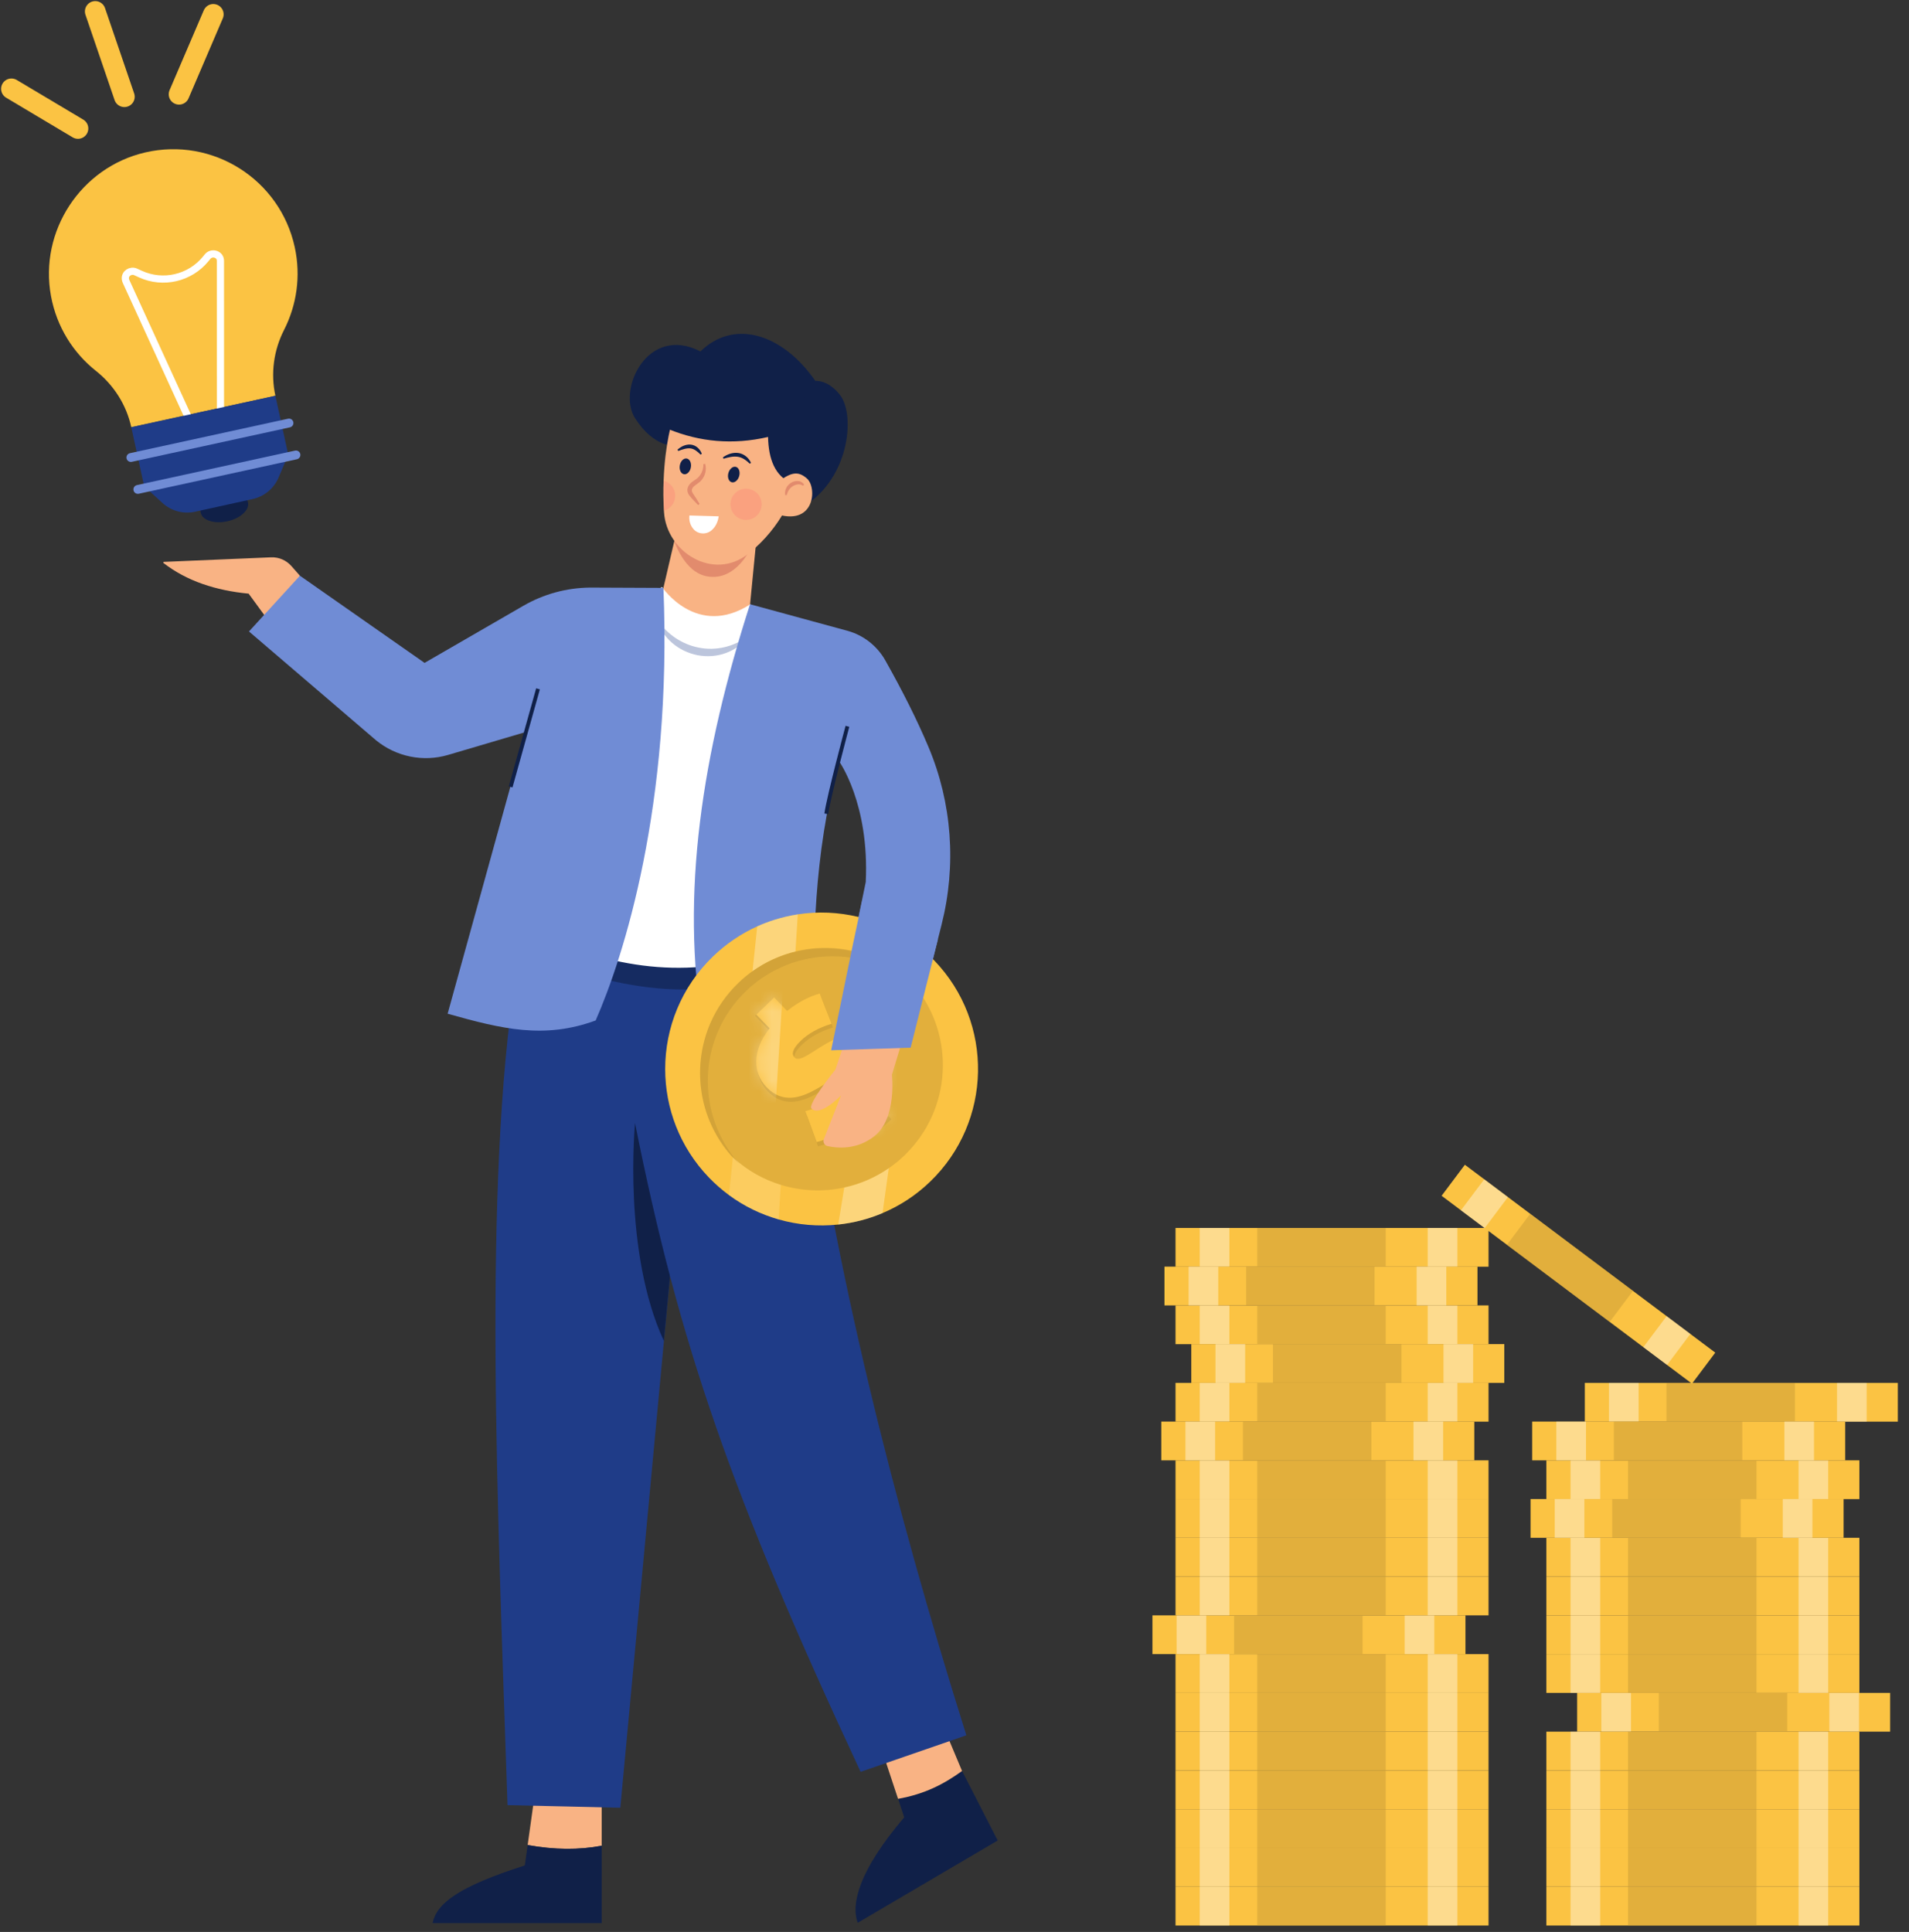 <svg width="167" height="169" viewBox="0 0 167 169" fill="none" xmlns="http://www.w3.org/2000/svg">
<rect x="0" y="0" width="167" height="169" fill="#333333" stroke="none"/>
<path d="M84.162 154.92C82.529 156.1 80.842 156.951 78.563 157.354L79.1 158.974C75.126 163.648 74.436 166.53 75.03 168.201L87.278 161.001L84.162 154.92Z" fill="#102048"/>
<path d="M81.229 147.931L76.184 150.173L78.562 157.354C80.84 156.951 82.528 156.1 84.161 154.92L81.229 147.931Z" fill="#F9B384"/>
<path d="M52.638 161.458V153.649L47.257 153.537L46.16 161.396C48.535 161.827 50.683 161.826 52.638 161.458Z" fill="#F9B384"/>
<path d="M46.161 161.396L45.912 163.179C40.071 165.054 38.217 166.492 37.84 168.224H52.639V161.458C50.684 161.826 48.536 161.827 46.161 161.396Z" fill="#102048"/>
<path d="M70.353 91.2L59.984 103.87L59.254 104.765L58.08 117.311L54.266 158.134L44.398 157.908C43.52 131.411 42.242 103.864 45.127 85.257L46.136 78.644L69.681 80.326L70.353 91.2Z" fill="#1F3C88"/>
<path d="M26.237 50.362L25.489 49.513C25.04 49.004 24.386 48.725 23.708 48.753L14.34 49.15C14.287 49.152 14.265 49.22 14.307 49.253C16.34 50.827 18.866 51.653 21.752 51.931L24.639 55.883L26.237 50.362Z" fill="#F9B384"/>
<path d="M59.983 103.87L59.253 104.765L58.079 117.311C54.46 109.484 55.553 98.263 55.553 98.263L59.983 103.87Z" fill="#102048"/>
<path d="M70.354 91.2C72.924 110.598 78.144 131.453 84.537 151.799L75.287 154.994C63.963 130.721 59.423 117.604 55.555 98.263L70.354 91.2Z" fill="#1F3C88"/>
<path d="M59.333 45.849L57.742 52.688L61.189 56.164L65.378 55.323L66.332 45.513L59.333 45.849Z" fill="#F9B384"/>
<path opacity="0.6" d="M47.312 84.221C52.021 85.314 58.412 88.005 66.484 85.566L67.493 81.866L48.069 81.362L47.312 84.221Z" fill="#102048"/>
<path d="M57.913 51.343C57.913 51.343 60.94 55.883 65.649 52.856L69.854 60.172L67.92 83.044C60.867 85.748 54.063 84.854 47.402 81.866L52.448 55.127L57.913 51.343Z" fill="white"/>
<g opacity="0.3">
<path d="M57.488 54.23C57.955 54.876 58.501 55.418 59.126 55.831C59.751 56.238 60.444 56.528 61.166 56.657C61.886 56.8 62.633 56.781 63.358 56.618C64.085 56.451 64.78 56.125 65.449 55.687C64.974 56.329 64.29 56.836 63.51 57.12C62.73 57.413 61.864 57.47 61.04 57.318C60.218 57.156 59.436 56.791 58.809 56.247C58.18 55.71 57.704 55 57.488 54.23Z" fill="#1F3C88"/>
</g>
<path d="M58.037 51.427L51.622 51.399C49.571 51.417 47.559 51.966 45.783 52.992L37.141 57.986L26.238 50.362L21.781 55.239L32.894 64.756C34.657 66.202 37.02 66.681 39.207 66.036L45.97 64.04L39.159 88.677C43.94 90.022 47.621 90.911 52.109 89.266C54.547 83.716 58.815 70.449 58.037 51.427Z" fill="#708CD5"/>
<path d="M59.087 38.982C59.087 38.982 57.261 39.242 55.556 36.585C53.964 34.105 56.635 28.362 61.274 30.741C64.217 27.882 68.429 29.164 71.328 33.322C71.328 33.322 72.407 33.192 73.466 34.525C74.894 36.323 74.288 42.203 69.9 44.529L59.087 38.982Z" fill="#102048"/>
<path d="M58.988 47.315C58.988 47.315 59.83 50.058 61.86 50.418C64.467 50.88 65.739 47.806 65.739 47.806L58.988 47.315Z" fill="#E28B6D"/>
<path d="M69.958 37.922L69.426 42.944C69.426 42.944 68.528 46.008 65.464 48.44C62.397 50.872 58.3 48.282 58.088 44.794C58.085 44.757 58.085 44.717 58.081 44.68C58.027 43.735 58.024 42.853 58.054 42.046C58.172 38.706 58.855 36.651 58.855 36.651L64.3 34.327L69.958 37.922Z" fill="#F9B384"/>
<path d="M69.251 42.269C67.797 41.639 67.235 40.174 67.189 38.225C64.084 38.944 61.206 38.647 58.506 37.551L57.039 34.855L63.224 32.516L70.282 34.379L71.828 39.058L69.251 42.269Z" fill="#102048"/>
<path d="M64.665 41.642C64.563 42.014 64.269 42.257 64.007 42.185C63.746 42.113 63.617 41.754 63.718 41.382C63.821 41.01 64.115 40.767 64.377 40.839C64.638 40.91 64.767 41.27 64.665 41.642Z" fill="#102048"/>
<path d="M60.437 40.883C60.505 40.503 60.344 40.157 60.077 40.109C59.811 40.061 59.539 40.33 59.471 40.709C59.403 41.089 59.564 41.435 59.831 41.483C60.097 41.531 60.369 41.262 60.437 40.883Z" fill="#102048"/>
<path d="M61.684 40.573C61.796 40.939 61.751 41.357 61.564 41.709C61.471 41.885 61.343 42.046 61.188 42.177C61.036 42.306 60.879 42.395 60.761 42.497C60.646 42.593 60.554 42.709 60.531 42.819C60.5 42.921 60.54 43.037 60.627 43.179C60.82 43.462 61.023 43.77 61.2 44.081L61.076 44.179C60.817 43.923 60.572 43.671 60.336 43.381C60.219 43.236 60.093 42.997 60.145 42.739C60.198 42.495 60.346 42.318 60.505 42.188C60.663 42.062 60.819 41.971 60.946 41.876C61.071 41.783 61.176 41.665 61.267 41.534C61.441 41.268 61.542 40.942 61.529 40.601L61.684 40.573Z" fill="#E28B6D"/>
<path d="M63.238 40.01C63.608 39.743 64.084 39.559 64.588 39.625C64.837 39.659 65.076 39.768 65.266 39.924C65.458 40.078 65.6 40.277 65.7 40.487L65.593 40.563C65.271 40.255 64.934 40.012 64.539 39.956C64.144 39.895 63.725 40.003 63.297 40.127L63.238 40.01Z" fill="#102048"/>
<path d="M59.266 39.339C59.417 39.202 59.589 39.083 59.786 39C59.981 38.917 60.205 38.868 60.434 38.892C60.663 38.917 60.883 39.022 61.045 39.172C61.21 39.319 61.322 39.505 61.397 39.696L61.286 39.767C61.008 39.488 60.728 39.261 60.397 39.225C60.064 39.185 59.704 39.316 59.334 39.451L59.266 39.339Z" fill="#102048"/>
<path d="M60.311 45.093L62.87 45.167C62.799 45.674 62.598 46.087 62.245 46.39C61.777 46.793 61.052 46.744 60.656 46.271C60.385 45.947 60.264 45.557 60.311 45.093Z" fill="white"/>
<path opacity="0.4" d="M66.234 45.08C66.768 44.546 66.768 43.68 66.234 43.146C65.7 42.611 64.833 42.611 64.299 43.146C63.765 43.68 63.765 44.546 64.299 45.08C64.833 45.614 65.7 45.614 66.234 45.08Z" fill="#FC8879"/>
<path opacity="0.4" d="M59.07 43.368C59.07 43.99 58.653 44.518 58.081 44.68C58.027 43.734 58.024 42.853 58.054 42.046C58.639 42.197 59.07 42.732 59.07 43.368Z" fill="#FC8879"/>
<path d="M75.736 77.158L72.708 91.873L79.659 91.649L82.377 80.856C83.674 75.703 83.291 70.263 81.233 65.364C80.227 62.971 78.946 60.431 77.454 57.78C76.737 56.506 75.546 55.566 74.136 55.18L65.613 52.856C61.437 65.822 59.484 78.32 61.497 89.967L71.111 88.762C71.236 82.344 71.077 75.189 73.381 66.563C73.381 66.563 76.072 70.262 75.736 77.158Z" fill="#708CD5"/>
<path d="M68.103 42.127C69.253 41.275 69.848 41.201 70.601 41.867C71.511 42.672 71.275 46.162 67.746 44.903L68.103 42.127Z" fill="#F9B384"/>
<path d="M68.691 43.312C68.656 43.116 68.679 42.9 68.77 42.709C68.858 42.516 69.009 42.352 69.189 42.238C69.37 42.125 69.585 42.06 69.806 42.077C70.024 42.086 70.255 42.213 70.345 42.412L70.238 42.489C70.106 42.383 69.954 42.361 69.804 42.372C69.652 42.386 69.5 42.441 69.365 42.523C69.09 42.689 68.905 42.962 68.823 43.313H68.691V43.312Z" fill="#E28B6D"/>
<path d="M46.903 60.212L44.508 68.792L44.832 68.883L47.227 60.303L46.903 60.212Z" fill="#102048"/>
<path d="M72.45 71.212L72.117 71.162C72.368 69.491 73.906 63.736 73.971 63.492L74.296 63.579C74.28 63.639 72.698 69.559 72.45 71.212Z" fill="#102048"/>
<path d="M81.369 103.367C80.123 104.57 78.705 105.486 77.199 106.119C75.957 106.647 74.649 106.98 73.323 107.119C71.58 107.307 69.812 107.155 68.114 106.671C66.577 106.233 65.099 105.523 63.765 104.539C63.15 104.085 62.565 103.575 62.017 103.007C59.463 100.352 58.19 96.932 58.191 93.514C58.189 89.927 59.59 86.345 62.38 83.658C62.955 83.108 63.56 82.614 64.194 82.186C64.851 81.737 65.537 81.354 66.245 81.035C66.73 80.816 67.223 80.63 67.724 80.471C68.401 80.256 69.093 80.094 69.791 79.985C71.547 79.716 73.342 79.791 75.074 80.207C75.933 80.409 76.776 80.7 77.592 81.076C78.595 81.537 79.552 82.128 80.442 82.841C80.891 83.2 81.32 83.594 81.731 84.019C86.972 89.463 86.811 98.123 81.369 103.367Z" fill="#FBC343"/>
<path opacity="0.4" d="M79.748 85.926C79.825 86.014 79.9 86.102 79.972 86.192C83.594 90.564 83.284 97.059 79.127 101.063C78.691 101.483 78.229 101.86 77.746 102.193C76.548 103.021 75.224 103.584 73.853 103.88C72.019 104.279 70.102 104.198 68.301 103.646C66.782 103.182 65.346 102.378 64.11 101.24C64.066 101.201 64.022 101.159 63.978 101.116C60.12 96.744 60.357 90.066 64.598 85.98C64.989 85.603 65.402 85.26 65.829 84.954C66.984 84.127 68.259 83.553 69.584 83.23C72.088 82.617 74.761 82.899 77.1 84.066C78.049 84.54 78.943 85.161 79.748 85.926Z" fill="#BB9132"/>
<path opacity="0.4" d="M80.044 86.316C80.158 86.433 80.27 86.553 80.374 86.676C76.151 82.656 69.481 82.631 65.254 86.701C61.028 90.772 60.804 97.439 64.663 101.81C64.544 101.701 64.429 101.584 64.315 101.466C60.118 97.109 60.235 90.183 64.578 85.999C68.921 81.815 75.847 81.958 80.044 86.316Z" fill="#BB9132"/>
<path opacity="0.3" d="M69.791 79.985L69.587 83.224L69.587 83.231C69.309 83.298 69.037 83.377 68.767 83.467C68.718 83.483 68.673 83.497 68.625 83.513C68.587 83.527 68.545 83.54 68.504 83.556C68.496 83.556 68.49 83.559 68.481 83.563C68.118 83.694 67.761 83.844 67.41 84.013C67.334 84.05 67.255 84.088 67.178 84.129C67.128 84.157 67.073 84.183 67.023 84.211C66.92 84.268 66.819 84.321 66.717 84.381C66.691 84.397 66.667 84.409 66.643 84.428C66.618 84.44 66.596 84.455 66.573 84.469C66.465 84.532 66.356 84.6 66.248 84.671C66.23 84.68 66.216 84.69 66.2 84.702C66.148 84.734 66.101 84.768 66.049 84.8C65.976 84.85 65.903 84.901 65.832 84.954L66.245 81.035C66.73 80.816 67.223 80.63 67.724 80.47C68.401 80.256 69.093 80.094 69.791 79.985Z" fill="white"/>
<path opacity="0.15" d="M68.305 103.646L68.115 106.672C66.577 106.234 65.1 105.522 63.766 104.538L64.112 101.248L64.114 101.24C64.204 101.323 64.296 101.404 64.39 101.483C65.56 102.494 66.898 103.217 68.305 103.646Z" fill="white"/>
<path opacity="0.15" d="M80.445 82.841L79.986 86.136L79.978 86.192C79.905 86.102 79.831 86.014 79.753 85.926C78.948 85.161 78.054 84.54 77.106 84.066L77.108 84.053L77.595 81.076C78.598 81.536 79.556 82.126 80.445 82.841Z" fill="white"/>
<path opacity="0.3" d="M77.751 102.193L77.204 106.12C75.959 106.648 74.653 106.979 73.328 107.119L73.859 103.88C75.23 103.584 76.554 103.021 77.751 102.193Z" fill="white"/>
<g opacity="0.4">
<path d="M76.791 96.674L77.975 97.903L76.289 99.484L75.158 98.309C73.986 99.309 72.624 100.046 71.564 100.275L70.571 97.56C71.718 97.288 72.959 96.626 73.812 95.804C74.555 95.09 74.671 94.678 74.415 94.412C73.476 93.437 69.947 98.353 67.162 95.462C65.957 94.21 65.851 92.283 67.422 90.279L66.051 88.855L67.613 87.35L68.963 88.752C69.856 88.04 70.858 87.483 71.831 87.229L72.868 89.88C71.73 90.229 70.829 90.734 70.153 91.385C69.388 92.122 69.359 92.578 69.615 92.844C70.51 93.774 74.051 88.87 76.803 91.727C77.955 92.923 78.219 94.721 76.791 96.674Z" fill="#BB9132"/>
</g>
<path d="M76.521 96.391L77.699 97.614L76.145 99.111L75.019 97.943C73.853 98.938 72.498 99.67 71.444 99.899L70.455 97.197C71.597 96.926 72.832 96.268 73.681 95.45C74.419 94.739 74.535 94.329 74.28 94.065C73.346 93.095 69.834 97.986 67.064 95.109C65.864 93.864 65.759 91.946 67.323 89.952L66.165 88.751L67.719 87.253L68.855 88.433C69.745 87.725 70.741 87.17 71.709 86.918L72.742 89.556C71.609 89.903 70.712 90.405 70.04 91.053C69.279 91.786 69.249 92.24 69.504 92.505C70.396 93.43 73.918 88.55 76.657 91.393C77.803 92.583 77.942 94.448 76.521 96.391Z" fill="#FBC343"/>
<mask id="mask0_2927_4396" style="mask-type:luminance" maskUnits="userSpaceOnUse" x="66" y="86" width="12" height="14">
<path d="M76.521 96.391L77.699 97.614L76.145 99.111L75.019 97.943C73.853 98.938 72.498 99.67 71.444 99.899L70.455 97.197C71.597 96.926 72.832 96.268 73.681 95.45C74.419 94.739 74.535 94.33 74.28 94.065C73.346 93.095 69.834 97.986 67.064 95.11C65.864 93.864 65.759 91.946 67.323 89.952L66.165 88.751L67.719 87.254L68.855 88.433C69.745 87.725 70.741 87.17 71.709 86.918L72.742 89.556C71.609 89.903 70.712 90.405 70.04 91.053C69.279 91.786 69.249 92.24 69.504 92.505C70.396 93.43 73.918 88.551 76.657 91.394C77.803 92.583 77.942 94.448 76.521 96.391Z" fill="white"/>
</mask>
<g mask="url(#mask0_2927_4396)">
<path opacity="0.3" d="M65.306 75.767L61.512 111.71L66.872 112.249L69.156 75.891L65.306 75.767Z" fill="white"/>
<path opacity="0.3" d="M72.125 114.867L78.954 73.186L82.245 74.042L76.382 116.165L72.125 114.867Z" fill="white"/>
</g>
<path d="M73.953 90.969L73.076 93.571C73.076 93.571 70.644 96.578 70.986 96.96C71.701 97.759 73.572 95.825 73.572 95.825L72.062 99.672C71.98 99.927 72.132 100.198 72.394 100.256C73.209 100.439 74.931 100.615 76.477 99.4C78.487 97.82 78.02 94.021 78.02 94.021L78.881 91.205L73.953 90.969Z" fill="#F9B384"/>
<path d="M82.045 82.186L81.224 85.445L81.207 85.513L81.076 86.027L79.663 91.647L77.847 91.708L77.373 91.722L72.711 91.873L72.785 91.506L72.859 91.15L73.094 90.016L73.165 89.659L73.7 87.07L73.767 86.73L74.483 83.249L74.665 82.364L74.672 82.347V82.344L75.432 78.757C76.135 78.858 76.828 79.012 77.504 79.217C79.202 79.739 81.75 80.185 82.045 82.186Z" fill="#708CD5"/>
<path d="M25.782 21.612C24.491 15.694 18.608 11.961 12.688 13.338C7.068 14.646 3.413 20.221 4.46 25.895C4.96 28.6 6.41 30.872 8.393 32.445C9.958 33.687 11.059 35.419 11.485 37.371L24.091 34.621C23.666 32.672 23.942 30.639 24.849 28.861C25.949 26.703 26.339 24.165 25.782 21.612Z" fill="#FBC343"/>
<path d="M12.285 23.977L11.867 23.786C11.439 23.591 10.929 23.913 10.967 24.383C10.973 24.463 10.994 24.545 11.03 24.623L16.659 36.921L19.285 36.348L19.283 22.823C19.283 22.795 19.281 22.767 19.278 22.739C19.215 22.198 18.502 22.024 18.158 22.448L18.002 22.639C16.623 24.334 14.273 24.884 12.285 23.977Z" stroke="white" stroke-width="0.63" stroke-miterlimit="10"/>
<path d="M21.696 43.949C21.84 44.612 21.031 45.352 19.888 45.601C18.744 45.85 17.7 45.515 17.556 44.852C17.411 44.189 18.221 43.449 19.364 43.2C20.507 42.95 21.551 43.286 21.696 43.949Z" fill="#102048"/>
<path d="M11.484 37.371L24.091 34.621L25.237 39.875L12.638 42.653L11.484 37.371Z" fill="#1F3C88"/>
<path d="M12.609 42.533L25.216 39.784L24.367 41.777C23.96 42.733 23.116 43.433 22.102 43.656L17.069 44.764C16.048 44.989 14.981 44.703 14.209 43.997C13.446 43.299 12.609 42.533 12.609 42.533Z" fill="#1F3C88"/>
<path d="M25.366 37.381L11.531 40.398C11.323 40.443 11.117 40.311 11.071 40.103C11.026 39.896 11.159 39.689 11.366 39.644L25.201 36.627C25.409 36.581 25.615 36.714 25.66 36.922C25.706 37.129 25.573 37.336 25.366 37.381Z" fill="#708CD5"/>
<path d="M25.975 40.172L12.14 43.19C11.933 43.235 11.726 43.102 11.681 42.895C11.636 42.687 11.768 42.481 11.976 42.435L25.811 39.418C26.018 39.373 26.225 39.506 26.27 39.713C26.315 39.92 26.182 40.127 25.975 40.172Z" fill="#708CD5"/>
<path d="M1 7.77L6.821 11.239" stroke="#FBC343" stroke-width="1.807" stroke-miterlimit="10" stroke-linecap="round" stroke-linejoin="round"/>
<path d="M18.659 1.256L15.664 8.247" stroke="#FBC343" stroke-width="1.807" stroke-miterlimit="10" stroke-linecap="round" stroke-linejoin="round"/>
<path d="M8.332 1L10.88 8.463" stroke="#FBC343" stroke-width="1.807" stroke-miterlimit="10" stroke-linecap="round" stroke-linejoin="round"/>
<path d="M130.218 107.416H102.836V110.807H130.218V107.416Z" fill="#FBC343"/>
<path opacity="0.4" d="M121.221 107.416H109.984V110.807H121.221V107.416Z" fill="#BB9132"/>
<path opacity="0.4" d="M107.547 107.416H104.953V110.807H107.547V107.416Z" fill="white"/>
<path opacity="0.4" d="M127.492 107.416H124.898V110.807H127.492V107.416Z" fill="white"/>
<path d="M130.218 114.192H102.836V117.584H130.218V114.192Z" fill="#FBC343"/>
<path opacity="0.4" d="M121.221 114.192H109.984V117.584H121.221V114.192Z" fill="#BB9132"/>
<path opacity="0.4" d="M107.547 114.192H104.953V117.584H107.547V114.192Z" fill="white"/>
<path opacity="0.4" d="M127.492 114.192H124.898V117.584H127.492V114.192Z" fill="white"/>
<path d="M129.25 110.801H101.867V114.193H129.25V110.801Z" fill="#FBC343"/>
<path opacity="0.4" d="M120.248 110.801H109.012V114.193H120.248V110.801Z" fill="#BB9132"/>
<path opacity="0.4" d="M106.574 110.801H103.98V114.193H106.574V110.801Z" fill="white"/>
<path opacity="0.4" d="M126.524 110.801H123.93V114.193H126.524V110.801Z" fill="white"/>
<path d="M130.218 120.969H102.836V124.36H130.218V120.969Z" fill="#FBC343"/>
<path opacity="0.4" d="M121.221 120.969H109.984V124.36H121.221V120.969Z" fill="#BB9132"/>
<path opacity="0.4" d="M107.547 120.969H104.953V124.36H107.547V120.969Z" fill="white"/>
<path opacity="0.4" d="M127.492 120.969H124.898V124.36H127.492V120.969Z" fill="white"/>
<path d="M131.597 117.578H104.215V120.969H131.597V117.578Z" fill="#FBC343"/>
<path opacity="0.4" d="M122.596 117.578H111.359V120.969H122.596V117.578Z" fill="#BB9132"/>
<path opacity="0.4" d="M108.926 117.578H106.332V120.969H108.926V117.578Z" fill="white"/>
<path opacity="0.4" d="M128.871 117.578H126.277V120.969H128.871V117.578Z" fill="white"/>
<path d="M130.218 127.745H102.836V131.137H130.218V127.745Z" fill="#FBC343"/>
<path opacity="0.4" d="M121.221 127.745H109.984V131.137H121.221V127.745Z" fill="#BB9132"/>
<path opacity="0.4" d="M107.547 127.745H104.953V131.137H107.547V127.745Z" fill="white"/>
<path opacity="0.4" d="M127.492 127.745H124.898V131.137H127.492V127.745Z" fill="white"/>
<path d="M128.972 124.354H101.59V127.746H128.972V124.354Z" fill="#FBC343"/>
<path opacity="0.4" d="M119.971 124.354H108.734V127.746H119.971V124.354Z" fill="#BB9132"/>
<path opacity="0.4" d="M106.297 124.354H103.703V127.746H106.297V124.354Z" fill="white"/>
<path opacity="0.4" d="M126.246 124.354H123.652V127.746H126.246V124.354Z" fill="white"/>
<path d="M130.218 134.522H102.836V137.914H130.218V134.522Z" fill="#FBC343"/>
<path opacity="0.4" d="M121.221 134.522H109.984V137.913H121.221V134.522Z" fill="#BB9132"/>
<path opacity="0.4" d="M107.547 134.522H104.953V137.913H107.547V134.522Z" fill="white"/>
<path opacity="0.4" d="M127.492 134.522H124.898V137.913H127.492V134.522Z" fill="white"/>
<path d="M130.218 131.131H102.836V134.522H130.218V131.131Z" fill="#FBC343"/>
<path opacity="0.4" d="M121.221 131.131H109.984V134.522H121.221V131.131Z" fill="#BB9132"/>
<path opacity="0.4" d="M107.547 131.131H104.953V134.522H107.547V131.131Z" fill="white"/>
<path opacity="0.4" d="M127.492 131.131H124.898V134.522H127.492V131.131Z" fill="white"/>
<path d="M128.199 141.305H100.816V144.696H128.199V141.305Z" fill="#FBC343"/>
<path opacity="0.4" d="M119.197 141.305H107.961V144.696H119.197V141.305Z" fill="#BB9132"/>
<path opacity="0.4" d="M105.523 141.305H102.93V144.696H105.523V141.305Z" fill="white"/>
<path opacity="0.4" d="M125.473 141.305H122.879V144.696H125.473V141.305Z" fill="white"/>
<path d="M130.218 137.914H102.836V141.305H130.218V137.914Z" fill="#FBC343"/>
<path opacity="0.4" d="M121.221 137.914H109.984V141.305H121.221V137.914Z" fill="#BB9132"/>
<path opacity="0.4" d="M107.547 137.914H104.953V141.305H107.547V137.914Z" fill="white"/>
<path opacity="0.4" d="M127.492 137.914H124.898V141.305H127.492V137.914Z" fill="white"/>
<path d="M130.218 148.088H102.836V151.48H130.218V148.088Z" fill="#FBC343"/>
<path opacity="0.4" d="M121.221 148.088H109.984V151.48H121.221V148.088Z" fill="#BB9132"/>
<path opacity="0.4" d="M107.547 148.088H104.953V151.48H107.547V148.088Z" fill="white"/>
<path opacity="0.4" d="M127.492 148.088H124.898V151.48H127.492V148.088Z" fill="white"/>
<path d="M130.218 144.697H102.836V148.088H130.218V144.697Z" fill="#FBC343"/>
<path opacity="0.4" d="M121.221 144.697H109.984V148.088H121.221V144.697Z" fill="#BB9132"/>
<path opacity="0.4" d="M107.547 144.697H104.953V148.088H107.547V144.697Z" fill="white"/>
<path opacity="0.4" d="M127.492 144.697H124.898V148.088H127.492V144.697Z" fill="white"/>
<path d="M130.218 154.871H102.836V158.263H130.218V154.871Z" fill="#FBC343"/>
<path opacity="0.4" d="M121.221 154.871H109.984V158.263H121.221V154.871Z" fill="#BB9132"/>
<path opacity="0.4" d="M107.547 154.871H104.953V158.263H107.547V154.871Z" fill="white"/>
<path opacity="0.4" d="M127.492 154.871H124.898V158.263H127.492V154.871Z" fill="white"/>
<path d="M130.218 151.48H102.836V154.871H130.218V151.48Z" fill="#FBC343"/>
<path opacity="0.4" d="M121.221 151.48H109.984V154.871H121.221V151.48Z" fill="#BB9132"/>
<path opacity="0.4" d="M107.547 151.48H104.953V154.871H107.547V151.48Z" fill="white"/>
<path opacity="0.4" d="M127.492 151.48H124.898V154.871H127.492V151.48Z" fill="white"/>
<path d="M130.218 161.654H102.836V165.046H130.218V161.654Z" fill="#FBC343"/>
<path opacity="0.4" d="M121.221 161.654H109.984V165.045H121.221V161.654Z" fill="#BB9132"/>
<path opacity="0.4" d="M107.547 161.654H104.953V165.045H107.547V161.654Z" fill="white"/>
<path opacity="0.4" d="M127.492 161.654H124.898V165.045H127.492V161.654Z" fill="white"/>
<path d="M130.218 158.263H102.836V161.654H130.218V158.263Z" fill="#FBC343"/>
<path opacity="0.4" d="M121.221 158.263H109.984V161.654H121.221V158.263Z" fill="#BB9132"/>
<path opacity="0.4" d="M107.547 158.263H104.953V161.654H107.547V158.263Z" fill="white"/>
<path opacity="0.4" d="M127.492 158.263H124.898V161.654H127.492V158.263Z" fill="white"/>
<path d="M130.218 165.046H102.836V168.437H130.218V165.046Z" fill="#FBC343"/>
<path opacity="0.4" d="M121.221 165.046H109.984V168.437H121.221V165.046Z" fill="#BB9132"/>
<path opacity="0.4" d="M107.547 165.046H104.953V168.437H107.547V165.046Z" fill="white"/>
<path opacity="0.4" d="M127.492 165.046H124.898V168.437H127.492V165.046Z" fill="white"/>
<path d="M166.023 120.969H138.641V124.36H166.023V120.969Z" fill="#FBC343"/>
<path opacity="0.4" d="M157.022 120.969H145.785V124.36H157.022V120.969Z" fill="#BB9132"/>
<path opacity="0.4" d="M143.348 120.969H140.754V124.36H143.348V120.969Z" fill="white"/>
<path opacity="0.4" d="M163.297 120.969H160.703V124.36H163.297V120.969Z" fill="white"/>
<path d="M162.66 127.745H135.277V131.137H162.66V127.745Z" fill="#FBC343"/>
<path opacity="0.4" d="M153.659 127.745H142.422V131.137H153.659V127.745Z" fill="#BB9132"/>
<path opacity="0.4" d="M139.984 127.745H137.391V131.137H139.984V127.745Z" fill="white"/>
<path opacity="0.4" d="M159.934 127.745H157.34V131.137H159.934V127.745Z" fill="white"/>
<path d="M161.418 124.354H134.035V127.746H161.418V124.354Z" fill="#FBC343"/>
<path opacity="0.4" d="M152.416 124.354H141.18V127.746H152.416V124.354Z" fill="#BB9132"/>
<path opacity="0.4" d="M138.742 124.354H136.148V127.746H138.742V124.354Z" fill="white"/>
<path opacity="0.4" d="M158.691 124.354H156.098V127.746H158.691V124.354Z" fill="white"/>
<path d="M162.66 134.522H135.277V137.913H162.66V134.522Z" fill="#FBC343"/>
<path opacity="0.4" d="M153.659 134.522H142.422V137.913H153.659V134.522Z" fill="#BB9132"/>
<path opacity="0.4" d="M139.984 134.522H137.391V137.913H139.984V134.522Z" fill="white"/>
<path opacity="0.4" d="M159.934 134.522H157.34V137.913H159.934V134.522Z" fill="white"/>
<path d="M161.277 131.131H133.895V134.522H161.277V131.131Z" fill="#FBC343"/>
<path opacity="0.4" d="M152.276 131.131H141.039V134.522H152.276V131.131Z" fill="#BB9132"/>
<path opacity="0.4" d="M138.602 131.131H136.008V134.522H138.602V131.131Z" fill="white"/>
<path opacity="0.4" d="M158.551 131.131H155.957V134.522H158.551V131.131Z" fill="white"/>
<path d="M162.66 141.305H135.277V144.696H162.66V141.305Z" fill="#FBC343"/>
<path opacity="0.4" d="M153.659 141.305H142.422V144.696H153.659V141.305Z" fill="#BB9132"/>
<path opacity="0.4" d="M139.984 141.305H137.391V144.696H139.984V141.305Z" fill="white"/>
<path opacity="0.4" d="M159.934 141.305H157.34V144.696H159.934V141.305Z" fill="white"/>
<path d="M162.66 137.914H135.277V141.305H162.66V137.914Z" fill="#FBC343"/>
<path opacity="0.4" d="M153.659 137.914H142.422V141.305H153.659V137.914Z" fill="#BB9132"/>
<path opacity="0.4" d="M139.984 137.914H137.391V141.305H139.984V137.914Z" fill="white"/>
<path opacity="0.4" d="M159.934 137.914H157.34V141.305H159.934V137.914Z" fill="white"/>
<path d="M165.351 148.088H137.969V151.479H165.351V148.088Z" fill="#FBC343"/>
<path opacity="0.4" d="M156.35 148.088H145.113V151.479H156.35V148.088Z" fill="#BB9132"/>
<path opacity="0.4" d="M142.68 148.088H140.086V151.479H142.68V148.088Z" fill="white"/>
<path opacity="0.4" d="M162.625 148.088H160.031V151.479H162.625V148.088Z" fill="white"/>
<path d="M162.66 144.697H135.277V148.088H162.66V144.697Z" fill="#FBC343"/>
<path opacity="0.4" d="M153.659 144.697H142.422V148.088H153.659V144.697Z" fill="#BB9132"/>
<path opacity="0.4" d="M139.984 144.697H137.391V148.088H139.984V144.697Z" fill="white"/>
<path opacity="0.4" d="M159.934 144.697H157.34V148.088H159.934V144.697Z" fill="white"/>
<path d="M162.66 154.871H135.277V158.262H162.66V154.871Z" fill="#FBC343"/>
<path opacity="0.4" d="M153.659 154.871H142.422V158.262H153.659V154.871Z" fill="#BB9132"/>
<path opacity="0.4" d="M139.984 154.871H137.391V158.262H139.984V154.871Z" fill="white"/>
<path opacity="0.4" d="M159.934 154.871H157.34V158.262H159.934V154.871Z" fill="white"/>
<path d="M162.66 151.48H135.277V154.871H162.66V151.48Z" fill="#FBC343"/>
<path opacity="0.4" d="M153.659 151.48H142.422V154.871H153.659V151.48Z" fill="#BB9132"/>
<path opacity="0.4" d="M139.984 151.48H137.391V154.871H139.984V151.48Z" fill="white"/>
<path opacity="0.4" d="M159.934 151.48H157.34V154.871H159.934V151.48Z" fill="white"/>
<path d="M162.66 161.654H135.277V165.045H162.66V161.654Z" fill="#FBC343"/>
<path opacity="0.4" d="M153.659 161.654H142.422V165.045H153.659V161.654Z" fill="#BB9132"/>
<path opacity="0.4" d="M139.984 161.654H137.391V165.045H139.984V161.654Z" fill="white"/>
<path opacity="0.4" d="M159.934 161.654H157.34V165.045H159.934V161.654Z" fill="white"/>
<path d="M162.66 158.263H135.277V161.654H162.66V158.263Z" fill="#FBC343"/>
<path opacity="0.4" d="M153.659 158.263H142.422V161.654H153.659V158.263Z" fill="#BB9132"/>
<path opacity="0.4" d="M139.984 158.263H137.391V161.654H139.984V158.263Z" fill="white"/>
<path opacity="0.4" d="M159.934 158.263H157.34V161.654H159.934V158.263Z" fill="white"/>
<path d="M162.66 165.046H135.277V168.437H162.66V165.046Z" fill="#FBC343"/>
<path opacity="0.4" d="M153.659 165.046H142.422V168.437H153.659V165.046Z" fill="#BB9132"/>
<path opacity="0.4" d="M139.984 165.046H137.391V168.437H139.984V165.046Z" fill="white"/>
<path opacity="0.4" d="M159.934 165.046H157.34V168.437H159.934V165.046Z" fill="white"/>
<path d="M150.052 118.324L128.148 101.889L126.113 104.602L148.016 121.037L150.052 118.324Z" fill="#FBC343"/>
<path opacity="0.4" d="M142.851 112.922L133.863 106.178L131.828 108.891L140.816 115.635L142.851 112.922Z" fill="#BB9132"/>
<path opacity="0.4" d="M131.915 104.717L129.84 103.16L127.804 105.873L129.879 107.43L131.915 104.717Z" fill="white"/>
<path opacity="0.4" d="M147.872 116.689L145.797 115.133L143.761 117.845L145.836 119.402L147.872 116.689Z" fill="white"/>
</svg>
